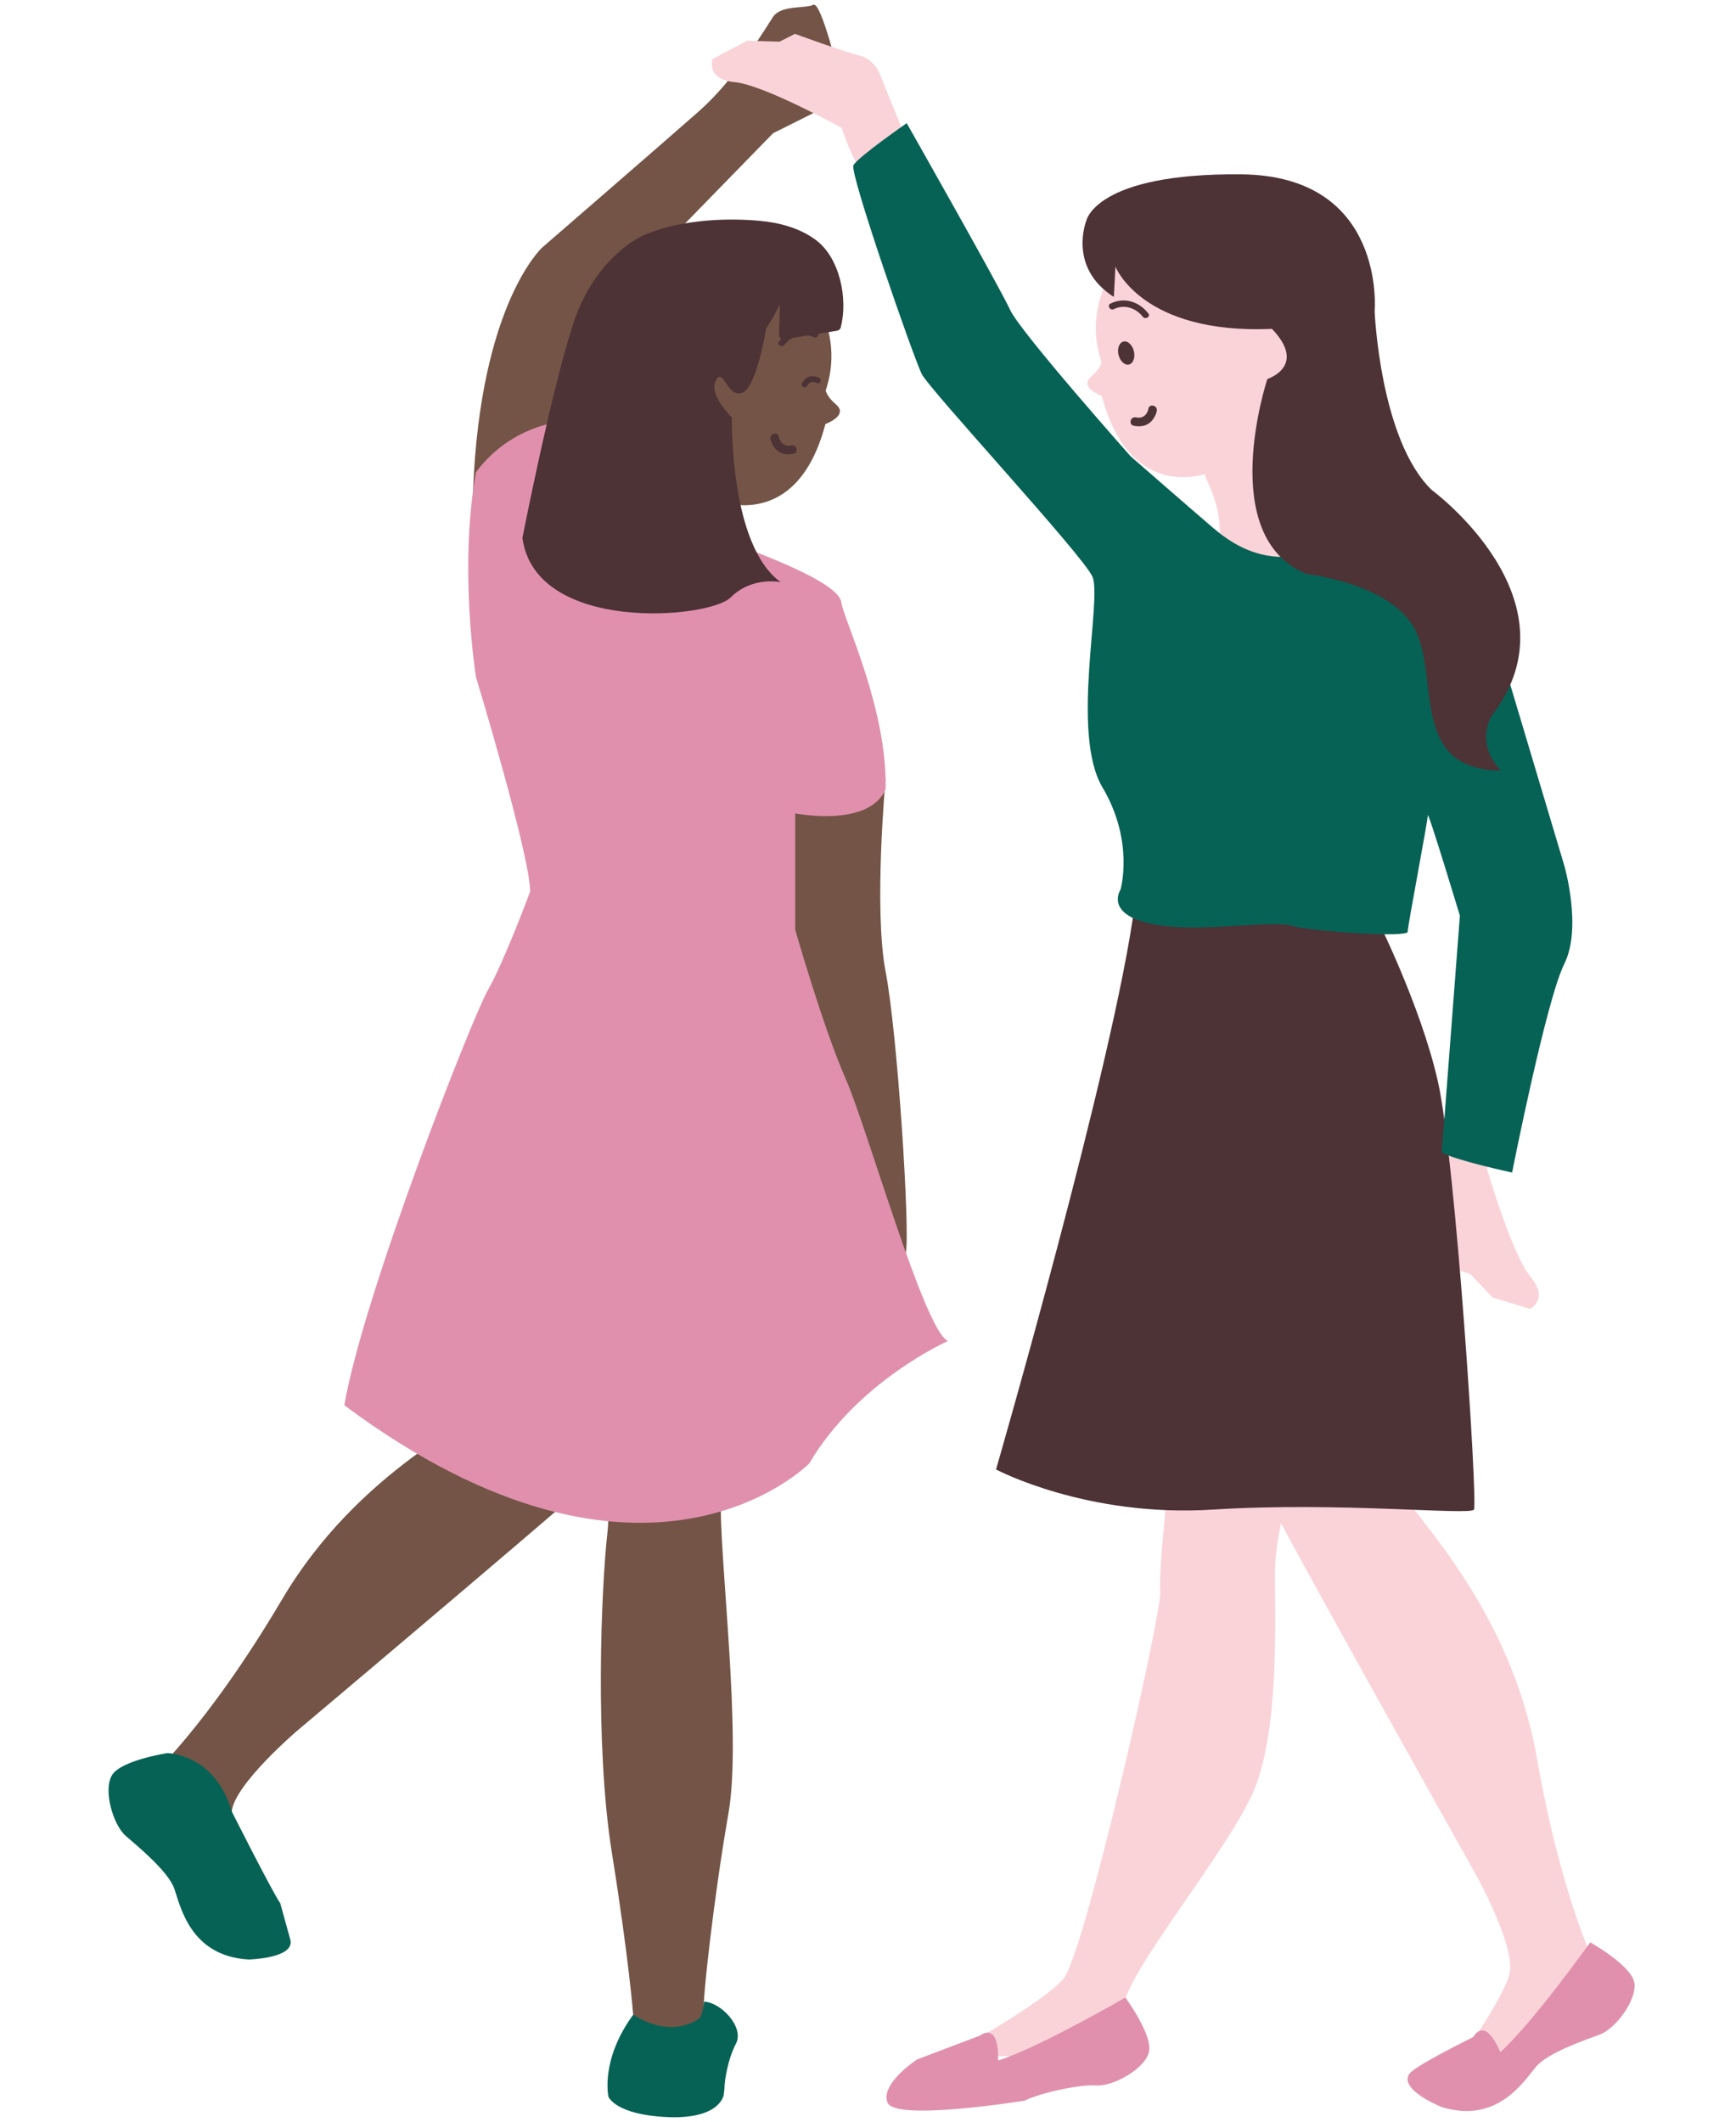 <svg xmlns="http://www.w3.org/2000/svg" xmlns:xlink="http://www.w3.org/1999/xlink" width="450" zoomAndPan="magnify" viewBox="0 0 337.5 412.5" height="550" preserveAspectRatio="xMidYMid meet" version="1.0"><defs><clipPath id="id1"><path d="M 91 0.055 L 164 0.055 L 164 110 L 91 110 Z M 91 0.055 " clip-rule="nonzero"/></clipPath><clipPath id="id2"><path d="M 273.363 377 L 317.742 377 L 317.742 411 L 273.363 411 Z M 273.363 377 " clip-rule="nonzero"/></clipPath><clipPath id="id3"><path d="M 118 391.375 L 141 391.375 L 141 411.637 L 118 411.637 Z M 118 391.375 " clip-rule="nonzero"/></clipPath></defs><path fill="#735446" d="M 172.168 151.461 C 172.168 151.461 169.832 176.695 172.168 188.871 C 174.508 201.047 176.934 239.191 176.113 243.527 C 175.289 247.855 160.062 243.527 160.062 243.527 L 150.301 174.129 L 150.301 151.461 L 172.168 151.461 " fill-opacity="1" fill-rule="nonzero"/><g clip-path="url(#id1)"><path fill="#735446" d="M 108.531 85.969 L 120.629 56.324 L 150.301 25.898 L 159.672 21.215 L 163.289 15.363 C 163.289 15.363 159.672 0.152 158.113 0.934 C 156.551 1.711 151.863 0.934 150.301 3.27 C 148.738 5.609 142.992 15.363 135.91 21.605 C 128.832 27.848 105.406 48.129 105.406 48.129 C 105.406 48.129 93.383 59.012 91.977 95.309 C 90.57 131.609 108.531 85.969 108.531 85.969 " fill-opacity="1" fill-rule="nonzero"/></g><path fill="#735446" d="M 28.672 346.023 C 28.672 346.023 40.043 336.02 54.855 310.93 C 69.676 285.836 93.094 275.641 97.641 271.727 C 102.184 267.812 106.43 257.207 106.43 257.207 L 132.734 257.77 C 132.734 257.77 125.16 278.117 121.961 281.613 C 118.762 285.109 57.879 336.402 57.879 336.402 C 57.879 336.402 45.609 346.84 45.051 352.172 C 44.484 357.512 49.027 374.547 49.027 374.547 L 42.707 377.98 L 28.672 346.023 " fill-opacity="1" fill-rule="nonzero"/><path fill="#735446" d="M 123.102 391.707 C 127.676 397.109 137.238 393.785 136.824 391.707 C 136.406 389.629 138.902 368.027 141.605 352.652 C 144.309 337.285 139.734 302.383 140.152 291.164 C 140.566 279.949 143.062 253.777 143.062 253.777 L 111.875 258.344 C 111.875 258.344 119.363 287.012 118.113 297.812 C 116.867 308.617 115.621 339.359 118.945 360.133 C 122.27 380.902 123.102 391.707 123.102 391.707 " fill-opacity="1" fill-rule="nonzero"/><path fill="#735446" d="M 159.113 80.719 C 155.742 92.105 146.207 98.691 130.891 97.066 C 118.773 91.492 112.848 79.738 114.781 69.102 L 116.457 63.438 C 119.828 52.051 133.266 45.418 145.23 48.629 C 157.195 51.836 164.16 63.668 160.793 75.059 L 159.113 80.719 " fill-opacity="1" fill-rule="nonzero"/><path fill="#735446" d="M 115.473 110.078 C 123.883 74.32 126.828 60.289 126.828 60.289 L 155.988 55.484 C 155.988 55.484 163.289 59.957 160.469 74.945 C 160.469 74.945 159.957 76.457 162.516 78.621 C 165.074 80.785 160.469 82.438 160.469 82.438 C 154.867 103.785 139.457 97.113 140.297 97.648 C 141.137 98.18 135.18 104.762 138.613 115.531 L 115.473 110.078 " fill-opacity="1" fill-rule="nonzero"/><path fill="#fad3d8" d="M 310.941 383.836 C 310.941 383.836 303.824 370.477 298.789 341.781 C 293.746 313.09 275.418 295.312 272.535 290.051 C 269.66 284.789 269.422 273.371 269.422 273.371 L 244.594 264.656 C 244.594 264.656 244.523 286.359 246.289 290.762 C 248.051 295.156 286.988 364.566 286.988 364.566 C 286.988 364.566 294.805 378.648 293.453 383.836 C 292.102 389.035 281.852 403.387 281.852 403.387 L 286.559 408.82 L 310.941 383.836 " fill-opacity="1" fill-rule="nonzero"/><path fill="#fad3d8" d="M 184.086 399.75 C 184.086 399.75 202.82 389.5 206.832 384.594 C 210.848 379.695 226.016 313.289 225.57 309.281 C 225.121 305.27 227.801 282.094 227.801 282.094 L 253.004 282.094 C 253.004 282.094 247.867 296.355 247.867 305.711 C 247.867 315.07 248.762 337.355 243.41 348.945 C 238.055 360.531 219.996 382.367 218.543 389.5 C 217.094 396.629 218.543 399.75 218.543 399.75 L 184.086 399.75 " fill-opacity="1" fill-rule="nonzero"/><path fill="#fad3d8" d="M 177.105 29.383 L 170.898 14.02 C 170.898 14.02 169.824 11.445 167 10.777 C 164.18 10.109 154.559 6.586 154.559 6.586 L 151.559 8.098 L 145.25 7.922 L 138.516 11.48 C 138.516 11.48 137.18 15.461 142.828 15.969 C 148.473 16.477 163.656 24.879 163.656 24.879 C 163.656 24.879 166.465 33.844 169.535 35.426 C 172.605 37.008 178.906 33.84 177.105 29.383 " fill-opacity="1" fill-rule="nonzero"/><path fill="#fad3d8" d="M 282.746 214.59 L 276.301 229.852 C 276.301 229.852 275.246 232.434 276.773 234.898 C 278.301 237.359 282.633 246.637 282.633 246.637 L 285.824 247.68 L 290.172 252.258 L 297.457 254.48 C 297.457 254.48 301.215 252.602 297.57 248.262 C 293.93 243.918 289.098 227.262 289.098 227.262 C 289.098 227.262 293.441 218.926 292.383 215.641 C 291.32 212.355 284.621 210.16 282.746 214.59 " fill-opacity="1" fill-rule="nonzero"/><path fill="#fad3d8" d="M 215.566 75.27 C 218.938 86.652 228.477 93.242 243.789 91.613 C 255.91 86.043 261.836 74.285 259.902 63.645 L 258.227 57.984 C 254.855 46.598 241.418 39.969 229.449 43.176 C 217.484 46.383 210.52 58.219 213.891 69.605 L 215.566 75.27 " fill-opacity="1" fill-rule="nonzero"/><path fill="#fad3d8" d="M 260.473 110.008 C 252.062 74.246 247.855 54.836 247.855 54.836 L 218.699 50.031 C 218.699 50.031 211.395 54.504 214.211 69.492 C 214.211 69.492 214.727 71.004 212.168 73.168 C 209.613 75.332 214.211 76.984 214.211 76.984 C 219.82 98.332 235.23 91.664 234.387 92.191 C 233.547 92.727 239.504 99.312 236.066 110.078 L 260.473 110.008 " fill-opacity="1" fill-rule="nonzero"/><path fill="#4d3236" d="M 267.422 178.031 C 267.422 178.031 276.102 195.191 279.523 210.156 C 282.953 225.125 287.336 292.328 286.551 293.496 C 285.77 294.668 260.359 291.938 235.785 293.496 C 211.207 295.059 193.641 285.695 193.641 285.695 C 193.641 285.695 216.676 206.117 220.574 176.082 C 224.48 146.047 267.422 178.031 267.422 178.031 " fill-opacity="1" fill-rule="nonzero"/><path fill="#066255" d="M 276.402 105.867 C 283.039 107.816 288.504 116.008 288.504 116.008 L 304.117 168.281 C 304.117 168.281 307.633 180.375 304.117 187.395 C 300.605 194.414 293.969 227.965 293.969 227.965 C 293.969 227.965 283.035 225.625 280.305 224.062 L 283.82 178.031 C 283.82 178.031 277.574 157.359 277.574 158.527 C 277.574 159.695 273.668 179.984 273.668 181.156 C 273.668 182.324 255.32 181.156 251.023 179.984 C 246.73 178.812 232.676 181.543 223.699 179.594 C 214.719 177.645 217.844 172.961 217.844 172.961 C 217.844 172.961 220.574 163.598 214.328 153.07 C 208.082 142.535 214.324 116.398 212.379 112.109 C 210.426 107.816 180.758 75.828 179.191 72.707 C 177.629 69.586 165.137 33.699 165.918 32.141 C 166.699 30.582 176.277 23.949 176.277 23.949 C 176.277 23.949 194.418 55.934 196.367 60.227 C 198.324 64.516 219.793 88.703 219.793 88.703 C 219.793 88.703 231.773 99.164 235.785 102.582 C 239.793 106 248.09 111.98 260.473 105.148 C 272.855 98.312 276.402 105.867 276.402 105.867 " fill-opacity="1" fill-rule="nonzero"/><g clip-path="url(#id2)"><path fill="#e090ad" d="M 280.262 409.648 C 291.105 413.008 296.289 404.598 298.594 401.852 C 300.895 399.098 307.977 396.684 311.051 395.543 C 314.125 394.398 318.332 388.758 317.723 385.426 C 317.109 382.094 309.16 377.629 309.16 377.629 C 309.16 377.629 298.066 393.207 291.684 398.973 C 288.543 391.719 286.441 396.031 286.441 396.031 C 286.441 396.031 275.23 401.551 274.059 403.113 C 271.719 406.234 280.262 409.648 280.262 409.648 " fill-opacity="1" fill-rule="nonzero"/></g><path fill="#e090ad" d="M 199.168 408.414 C 202.402 406.855 209.848 405.227 213.121 405.457 C 216.391 405.676 222.555 402.27 223.367 398.98 C 224.184 395.695 218.781 388.352 218.781 388.352 C 218.781 388.352 202.25 397.98 194.059 400.609 C 194.184 392.707 190.492 395.773 190.492 395.773 L 178.297 400.395 C 178.297 400.395 170.996 405.164 172.559 408.82 C 174.117 412.473 199.168 408.414 199.168 408.414 " fill-opacity="1" fill-rule="nonzero"/><path fill="#e090ad" d="M 66.938 273.211 C 70.629 251.758 91.746 197.922 94.871 192.461 C 97.992 187.004 103.066 173.348 103.066 173.348 C 103.066 166.324 92.527 131.609 92.527 131.609 C 92.527 131.609 89.164 110.535 92.527 91.82 C 100.332 81.289 112.168 81.676 112.168 81.676 L 108.531 101.961 C 108.531 101.961 136.25 103.129 145.23 106.641 C 154.211 110.152 163.188 114.055 163.582 117.176 C 163.973 120.297 172.559 137.848 172.168 153.457 C 168.902 160.996 154.598 158.137 154.598 158.137 L 154.598 180.762 C 154.598 180.762 160.066 199.875 164.363 209.629 C 168.652 219.379 179.582 258.387 184.27 260.727 C 184.27 260.727 166.703 268.531 157.332 284.523 C 157.332 284.523 125.605 316.902 66.938 273.211 " fill-opacity="1" fill-rule="nonzero"/><path fill="#4d3236" d="M 247.289 63.941 C 254.23 71.203 246.391 73.684 246.391 73.684 C 246.391 73.684 236.191 104.414 254.051 111.605 C 254.051 111.605 271.328 113.465 275.477 123.18 C 279.625 132.898 274.426 149.59 291.762 149.828 C 286.531 144.141 290.121 139.004 290.121 139.004 C 307.258 116.5 278.352 95.266 278.352 95.266 C 268.277 85.547 267.246 60.527 267.246 60.527 C 267.246 60.527 269.602 34.133 241.254 33.891 C 212.914 33.652 211.188 42.934 211.188 42.934 C 211.188 42.934 207.543 51.973 216.547 57.73 L 216.852 51.836 C 216.852 51.836 221.953 65.051 247.289 63.941 " fill-opacity="1" fill-rule="nonzero"/><path fill="#4d3236" d="M 101.562 104.598 C 104.133 123.219 137.875 120.328 142.051 116.152 C 146.227 111.98 151.777 113.184 151.777 113.184 C 141.746 105.961 142.293 81.188 142.293 81.188 C 142.293 81.188 137.715 76.82 139.16 74.008 C 140.605 71.188 141.328 77.305 144.219 76.402 C 147.113 75.5 148.926 63.887 148.926 63.887 C 149.922 62.371 150.859 60.793 151.586 59.129 C 151.633 61.152 151.492 63.219 151.469 65.113 C 151.465 65.559 151.93 66.043 152.395 65.969 C 155.805 65.418 159.215 64.867 162.629 64.316 C 163.031 64.254 163.352 64.051 163.457 63.633 C 164.891 58.137 163.293 50.027 158.477 46.559 C 155.289 44.262 151.406 43.254 147.535 42.918 C 140.309 42.289 131.754 42.867 125.031 45.781 C 125.031 45.781 115.719 49.688 111.371 63.172 C 107.023 76.66 101.562 104.598 101.562 104.598 " fill-opacity="1" fill-rule="nonzero"/><path fill="#4d3236" d="M 217.457 68.992 C 217.758 70.227 218.664 71.066 219.488 70.867 C 220.312 70.668 220.738 69.508 220.441 68.277 C 220.145 67.043 219.234 66.203 218.41 66.402 C 217.59 66.602 217.16 67.762 217.457 68.992 " fill-opacity="1" fill-rule="nonzero"/><path fill="#4d3236" d="M 223.273 79.449 C 223.055 80.59 222.184 81.453 220.84 81.148 C 219.785 80.91 219.344 82.523 220.395 82.766 C 221.719 83.062 223.055 82.832 223.965 81.762 C 224.41 81.242 224.762 80.57 224.895 79.895 C 225.098 78.84 223.48 78.387 223.273 79.449 " fill-opacity="1" fill-rule="nonzero"/><path fill="#4d3236" d="M 216.535 60.102 C 218.547 59.113 220.832 59.855 222.164 61.574 C 222.648 62.207 223.746 61.582 223.246 60.938 C 221.477 58.648 218.59 57.699 215.898 59.016 C 215.172 59.375 215.809 60.457 216.535 60.102 " fill-opacity="1" fill-rule="nonzero"/><path fill="#4d3236" d="M 151.406 84.898 C 151.629 86.043 152.5 86.902 153.844 86.598 C 154.895 86.363 155.344 87.973 154.289 88.215 C 152.965 88.516 151.629 88.285 150.715 87.215 C 150.273 86.695 149.922 86.023 149.789 85.348 C 149.586 84.289 151.199 83.84 151.406 84.898 " fill-opacity="1" fill-rule="nonzero"/><path fill="#4d3236" d="M 158.805 74.469 C 158.133 74.102 157.332 74.188 156.926 74.992 C 156.605 75.625 155.605 75.176 155.922 74.539 C 156.32 73.75 157 73.168 157.922 73.152 C 158.371 73.145 158.855 73.25 159.254 73.465 C 159.875 73.801 159.43 74.812 158.805 74.469 " fill-opacity="1" fill-rule="nonzero"/><path fill="#4d3236" d="M 158.148 65.555 C 156.133 64.562 153.852 65.309 152.52 67.027 C 152.031 67.656 150.941 67.035 151.434 66.395 C 153.207 64.102 156.098 63.148 158.785 64.469 C 159.512 64.828 158.875 65.91 158.148 65.555 " fill-opacity="1" fill-rule="nonzero"/><path fill="#066255" d="M 56.418 377.027 C 56.52 377.375 56.535 377.691 56.473 377.98 C 55.883 380.805 48.312 380.965 48.312 380.965 C 36.98 380.301 35.086 370.609 33.898 367.227 C 32.711 363.84 26.934 359.094 24.457 356.945 C 21.98 354.797 20.023 348.035 21.773 345.129 C 23.516 342.227 32.531 340.84 32.531 340.84 C 32.531 340.84 41.754 340.906 45.051 352.172 C 45.051 352.172 52.895 367.758 54.484 370.027 " fill-opacity="1" fill-rule="nonzero"/><g clip-path="url(#id3)"><path fill="#066255" d="M 136.824 391.707 C 136.824 391.707 131.695 397.105 123.102 391.707 C 116.629 400.547 118.297 407.664 118.297 407.664 C 118.297 407.664 119.66 411.148 129.664 411.602 C 139.668 412.059 140.73 407.664 140.73 407.059 C 140.73 406.453 142.012 402.707 136.824 391.707 " fill-opacity="1" fill-rule="nonzero"/></g><path fill="#066255" d="M 140.871 405.242 C 140.871 405.242 141.297 400.699 143.062 397.367 C 144.82 394.035 139.934 389.156 136.844 389.176 C 136.824 391.707 134.969 394.637 134.969 394.637 L 140.871 405.242 " fill-opacity="1" fill-rule="nonzero"/></svg>